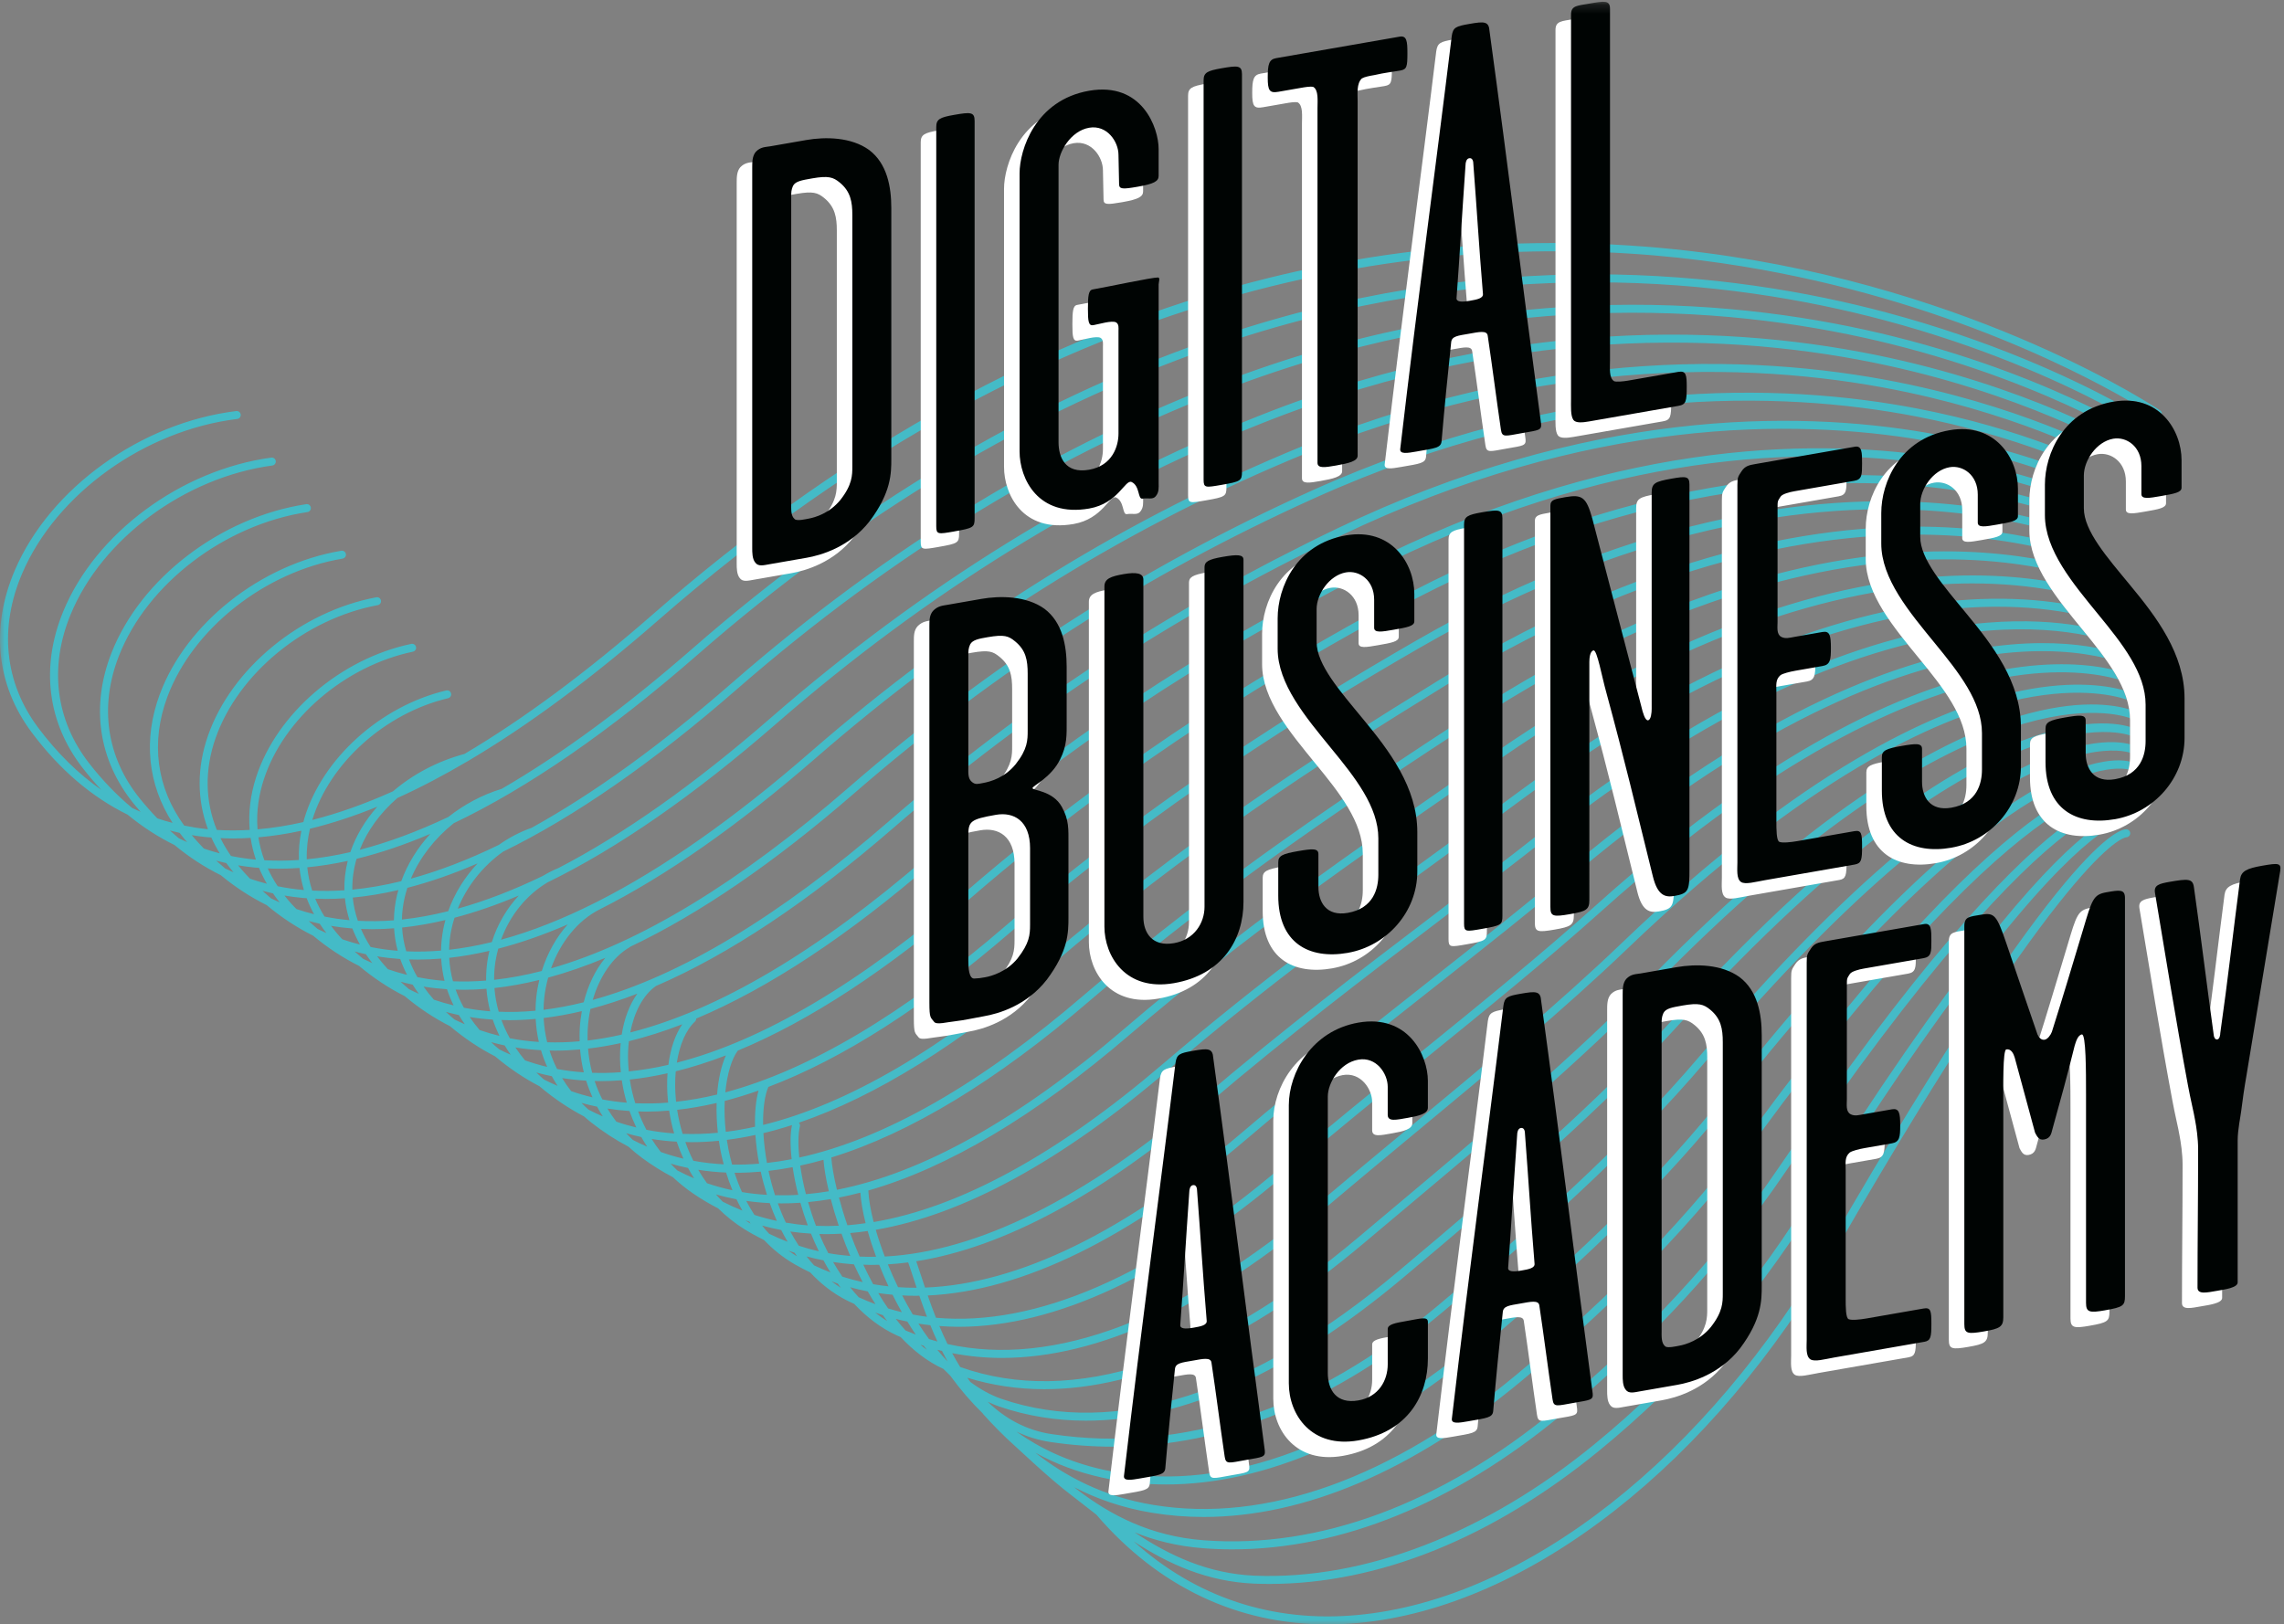 <svg width="246" height="175" xmlns="http://www.w3.org/2000/svg" xmlns:xlink="http://www.w3.org/1999/xlink"><rect width="100%" height="100%" fill="#808080" stroke="none"/><title>DBA_logo_CMYK_AW</title><defs><path id="a" d="M.033.19H245.62V175H.033"/><path id="c" d="M.033.19H245.62V175H.033V.19z"/></defs><g fill="none" fill-rule="evenodd"><mask id="b" fill="#fff"><use xlink:href="#a"/></mask><path d="M224.64 78.03v.95c2.678-.32 4.24.07 4.78.25v-.914c-.79-.24-2.36-.544-4.78-.287" fill="#44BBC7" mask="url(#b)"/><path d="M100.954 145.412c.167.044.334.082.502.122.195.386.4.772.613 1.153-.384-.406-.755-.834-1.116-1.275zm-2.04-2.82c.427.066.855.13 1.288.176.237.58.492 1.168.766 1.757-.304-.082-.607-.17-.907-.263-.397-.54-.78-1.1-1.146-1.67zm.215 2.275c.12.04.243.082.365.12.11.147.223.29.335.433-.238-.176-.472-.36-.7-.553zm-1.597-1.536c-.364-.397-.714-.813-1.052-1.247.413.107.828.202 1.246.288.29.477.594.944.907 1.404-.37-.14-.736-.286-1.1-.443zm-2.942-4.028c.51.075 1.025.134 1.542.18.315.63.648 1.257 1 1.88-.498-.12-.99-.255-1.48-.404-.37-.536-.724-1.09-1.06-1.656zm-.327 2.103c.274.098.55.19.826.278.152.214.306.43.465.638-.448-.28-.878-.586-1.292-.915zm-1.778-1.653c-.32-.345-.626-.704-.92-1.075.626.17 1.257.325 1.898.447.265.467.54.925.83 1.376-.61-.226-1.214-.474-1.808-.748zm-1.763-2.22c-.35-.51-.68-1.037-.99-1.575.74.112 1.486.203 2.245.253.292.64.605 1.28.937 1.912-.74-.165-1.473-.36-2.192-.59zm-1.164.5c.225.084.447.175.674.25.11.154.22.304.332.454-.348-.22-.683-.455-1.006-.703zm-1.875-1.713c-.284-.31-.555-.633-.814-.964.6.164 1.21.304 1.824.423.237.44.488.874.75 1.3-.594-.23-1.18-.484-1.76-.76zm-2.56-3.646c.73.107 1.473.18 2.224.225.258.637.54 1.272.847 1.9-.73-.162-1.45-.365-2.158-.594-.328-.497-.633-1.008-.914-1.532zm-.198 2.068c.213.077.43.14.647.212.09.134.187.263.28.394-.322-.192-.63-.395-.927-.606zm-2.082-1.825c-.268-.288-.522-.583-.76-.884.676.187 1.36.348 2.055.477.218.432.453.854.697 1.27-.673-.257-1.34-.542-1.992-.863zm-2.47-3.546c.832.12 1.677.2 2.534.24.23.645.484 1.287.767 1.92-.818-.176-1.624-.388-2.415-.646-.33-.5-.624-1.006-.887-1.513zm.24 2.31c-.11-.068-.216-.145-.324-.217l.418.15c.046.067.087.135.135.203-.076-.047-.154-.088-.23-.135zm-.7-3.26c-.32-.716-.585-1.417-.8-2.083.08 0 .157.004.236.004.85 0 1.712-.042 2.586-.118.182.826.407 1.663.672 2.5-.913-.054-1.812-.153-2.694-.302zm-2.066 1.043c-.253-.254-.5-.515-.737-.786.726.207 1.463.38 2.21.52.195.406.41.815.643 1.222-.718-.283-1.423-.603-2.116-.957zm-2.645-3.442c.982.156 1.982.255 3 .297.19.61.416 1.25.69 1.91-.934-.2-1.85-.453-2.745-.76-.337-.465-.653-.946-.945-1.446zm-2.25.07c-.25-.237-.49-.48-.722-.73.618.18 1.244.334 1.878.464.203.382.42.753.65 1.117-.613-.254-1.213-.542-1.806-.85zm-2.764-3.39c.884.143 1.785.24 2.7.293.21.625.45 1.236.723 1.83-.83-.196-1.644-.437-2.443-.72-.35-.454-.68-.92-.98-1.404zm-2.02.108c-.253-.236-.496-.48-.73-.728.537.154 1.08.293 1.632.41.2.354.413.702.637 1.044-.52-.224-1.033-.463-1.538-.726zm-2.747-3.385c.78.124 1.573.213 2.378.265.215.606.46 1.2.737 1.78-.73-.18-1.448-.386-2.153-.632-.35-.455-.668-.927-.96-1.413zm-2.05.108c-.258-.23-.505-.47-.743-.716.553.157 1.116.29 1.683.407.192.356.395.707.615 1.05-.527-.226-1.044-.474-1.556-.74zm-2.828-3.39c.85.134 1.712.228 2.59.277.19.614.42 1.215.683 1.8-.78-.184-1.548-.408-2.3-.67-.355-.455-.68-.924-.973-1.406zm-1.953.157c-.288-.246-.562-.5-.827-.758.55.153 1.11.286 1.674.4.193.356.4.703.623 1.044-.497-.21-.988-.44-1.47-.687zm-3.083-3.458c.903.145 1.824.247 2.762.298.18.613.405 1.214.668 1.8-.812-.19-1.605-.43-2.387-.704-.377-.453-.728-.918-1.043-1.395zm-1.73.21c-.155-.133-.314-.256-.468-.394-.143-.127-.276-.258-.413-.388.482.134.97.253 1.462.358.2.34.42.673.65 1.002-.416-.18-.827-.372-1.233-.58zm-3.19-3.486c.813.13 1.642.222 2.484.276.203.595.445 1.182.728 1.757-.726-.178-1.44-.386-2.14-.63-.392-.458-.75-.925-1.072-1.403zm-1.65.257c-.31-.26-.612-.532-.913-.81.462.126.928.24 1.4.34.2.334.41.665.64.99-.378-.166-.757-.333-1.128-.52zm-3.318-3.534c.826.133 1.668.225 2.524.28.195.59.434 1.174.716 1.747-.722-.176-1.434-.38-2.13-.62-.406-.46-.776-.93-1.11-1.407zm-1.582.267c-.302-.256-.6-.52-.896-.795.43.115.864.22 1.302.313.21.336.432.668.672.995-.364-.158-.72-.335-1.078-.512zm-3.42-3.53c.81.135 1.63.23 2.467.288l.026.003c.202.578.448 1.148.735 1.708-.7-.17-1.39-.377-2.067-.612-.428-.465-.814-.926-1.16-1.384zm-1.513.265c-.303-.257-.607-.513-.904-.787.4.11.804.207 1.21.294.216.323.446.643.69.96-.335-.148-.666-.303-.995-.466zm-3.453-3.546c.733.12 1.474.217 2.23.275l.07.004c.23.586.5 1.165.818 1.736-.643-.164-1.276-.35-1.9-.567-.456-.482-.856-.965-1.218-1.448zm-1.443.334c-.326-.272-.644-.56-.96-.852.392.105.788.2 1.187.287.225.344.472.68.73 1.013-.323-.14-.642-.29-.958-.447zm-2.76-2.642c-.29-.32-.56-.638-.81-.958.656.108 1.32.2 1.995.26.132.01.267.016.4.025.22.587.485 1.162.793 1.726-.642-.162-1.276-.344-1.898-.558-.16-.166-.322-.322-.48-.494zm-2.25-.65c-.314-.263-.624-.536-.93-.817.375.1.753.19 1.135.274.228.33.467.658.726.978-.312-.137-.622-.28-.93-.433zm-3.215-3.156c-.117-.135-.224-.272-.336-.41.575.096 1.156.18 1.746.236.166.015.335.023.502.035.243.583.526 1.156.852 1.717-.616-.157-1.22-.34-1.82-.547-.32-.334-.635-.677-.945-1.032zm-1.733-.07c-.324-.27-.644-.55-.96-.838.357.094.718.178 1.082.257.244.336.503.668.778.994-.302-.132-.602-.267-.9-.412zm-3.604-3.59c.5.082 1 .153 1.51.206.2.02.404.03.605.047.263.583.565 1.153.91 1.712-.58-.15-1.15-.326-1.712-.52-.445-.46-.884-.94-1.312-1.444zm-1.396.33c-.322-.268-.64-.545-.954-.83.347.09.695.176 1.048.253.166.22.332.437.51.65.102.122.207.234.31.352-.31-.133-.612-.278-.914-.425zm5.86.028c.62 0 1.248-.025 1.882-.064.117.795.312 1.576.57 2.344l-.085-.007c-.882-.086-1.748-.215-2.597-.387-.433-.624-.812-1.265-1.135-1.922.45.022.905.036 1.364.036zm7.348-.833c-.212 1.06-.303 2.114-.265 3.152-1.27.088-2.51.097-3.72.027-.31-.84-.52-1.667-.64-2.47 1.504-.132 3.045-.365 4.625-.71zm.276 6.388h-.026c-.95-.083-1.882-.223-2.797-.408-.428-.643-.78-1.284-1.072-1.92.418.018.837.03 1.26.03.71 0 1.43-.03 2.157-.08.083.806.246 1.6.48 2.38zm.892.06c-.28-.86-.45-1.7-.53-2.51 1.418-.137 2.87-.364 4.358-.69-.266 1.05-.386 2.11-.36 3.167-1.18.08-2.337.09-3.468.032zm1.45.9c.683 0 1.375-.028 2.074-.075.08.793.247 1.583.49 2.364-.913-.082-1.806-.213-2.684-.39-.405-.645-.74-1.288-1.005-1.924.373.015.748.024 1.126.024zm-1.694-7.563c2.34-.564 4.76-1.356 7.258-2.378-1.31 1.476-2.307 3.134-2.905 4.897-1.605.37-3.17.627-4.693.774-.034-1.188.11-2.298.34-3.293zm9.455 13.15c-.994-.08-1.967-.218-2.92-.41-.42-.66-.764-1.308-1.036-1.942.386.016.775.025 1.168.025.787 0 1.587-.034 2.397-.098.048.817.176 1.627.39 2.424zm-.078-5.993c-.213.906-.32 1.81-.332 2.71-1.327.104-2.622.12-3.886.05-.294-.868-.47-1.706-.546-2.5 1.597-.15 3.236-.422 4.918-.814-.053.184-.11.368-.154.554zm3.592-6.607c-1.382 1.507-2.457 3.24-3.132 5.1-1.806.444-3.564.748-5.27.91-.02-1.133.14-2.163.377-3.05.024-.09.057-.18.084-.27 2.552-.624 5.2-1.52 7.94-2.69zm1.53 15.838c-.996-.075-1.968-.212-2.922-.4-.362-.622-.66-1.26-.906-1.906.312.01.625.015.94.015.83 0 1.674-.04 2.527-.11.043.81.163 1.612.36 2.4zm-.13-5.618c-.157.79-.234 1.577-.246 2.357-1.278.11-2.527.134-3.748.08-.248-.843-.4-1.698-.45-2.562 1.517-.16 3.074-.43 4.666-.808-.085.308-.16.62-.222.933zm3.69-7.037c-1.396 1.485-2.49 3.242-3.167 5.15-1.705.427-3.368.728-4.985.9.016-.806.118-1.618.31-2.43.078-.332.174-.66.28-.988 2.437-.63 4.957-1.505 7.56-2.632zm-2.653 12.703c-.226-.83-.362-1.673-.405-2.527 1.41-.156 2.856-.41 4.33-.754-.077.33-.147.66-.2.997-.117.736-.163 1.472-.157 2.205-1.216.1-2.405.126-3.567.078zm1.11.913c.82 0 1.652-.038 2.495-.108.063.818.195 1.63.406 2.428-.964-.074-1.91-.207-2.836-.387-.356-.638-.654-1.29-.892-1.954.275.008.55.02.828.02zm5.98-10.152c-1.305 1.402-2.307 3.116-2.904 5.015-1.572.385-3.106.66-4.603.828.016-.697.087-1.4.227-2.104.09-.456.215-.903.354-1.346 2.238-.588 4.547-1.384 6.926-2.394zm2.156 15.774c-1.064-.07-2.107-.2-3.125-.4-.355-.64-.656-1.296-.902-1.965.278.01.554.02.834.02.936 0 1.89-.05 2.856-.14.042.84.153 1.672.338 2.485zm-.273-4.842c-.055.495-.077.986-.082 1.475-1.354.13-2.675.164-3.965.11-.242-.838-.395-1.69-.46-2.55 1.57-.173 3.18-.465 4.83-.872-.142.6-.254 1.213-.322 1.838zm3.388-7.823c-1.23 1.38-2.198 3.105-2.796 5.02-1.76.454-3.47.77-5.134.953-.003-.663.042-1.328.146-1.993.074-.465.177-.92.3-1.365 2.41-.624 4.908-1.495 7.485-2.615zm-1.375 13.6c.886 0 1.79-.047 2.703-.13.07.84.206 1.663.404 2.47-.98-.07-1.94-.186-2.88-.362-.326-.644-.596-1.31-.814-1.992.196.005.39.014.587.014zm2.657-1.008c-1.19.108-2.356.143-3.496.108-.21-.853-.337-1.726-.38-2.614 1.343-.163 2.713-.41 4.113-.743-.112.62-.192 1.256-.227 1.91-.024.45-.023.894-.01 1.338zm2.77-8.99c-1.064 1.28-1.867 2.927-2.33 4.788-1.476.368-2.92.64-4.327.813.007-.427.028-.855.075-1.287.082-.746.226-1.473.42-2.18 1.996-.54 4.052-1.254 6.162-2.134zm-.51 13.28c.75 0 1.51-.03 2.28-.09.12.82.303 1.627.536 2.416-.894-.07-1.77-.19-2.633-.352-.324-.643-.604-1.305-.83-1.986.215.005.43.014.646.014zm2.177-.957c-1.05.08-2.08.096-3.09.062-.224-.847-.37-1.717-.444-2.604 1.15-.135 2.32-.334 3.513-.595-.05.54-.077 1.096-.07 1.668.006.493.042.983.09 1.47zm1.775-8.463c-.832 1.164-1.41 2.68-1.683 4.412-1.248.284-2.472.5-3.67.64-.01-.403-.01-.808.013-1.215.04-.75.14-1.484.29-2.19 1.645-.434 3.328-.98 5.05-1.647zm.95 12.708c.813 0 1.64-.04 2.477-.11.126.84.31 1.66.54 2.46-1.016-.07-2.012-.2-2.988-.39-.34-.64-.637-1.3-.892-1.98.286.01.573.02.863.02zm2.345-1.18c.007.07.02.14.026.21-1.207.1-2.386.118-3.542.067-.262-.83-.46-1.684-.59-2.552 1.324-.14 2.68-.366 4.063-.677-.066.94-.054 1.93.043 2.952zm1.547-8.23c-.76 1.11-1.272 2.623-1.498 4.37-1.455.338-2.874.57-4.263.71-.045-.462-.078-.927-.084-1.396-.008-.64.024-1.26.095-1.86 1.866-.456 3.783-1.063 5.75-1.824zm.037 11.806c-.254-.84-.456-1.704-.59-2.588 1.386-.154 2.804-.4 4.253-.74-.032 1.03.01 2.114.13 3.21-1.292.125-2.556.16-3.793.117zm.96.894c.964 0 1.948-.052 2.945-.15.054.37.114.74.187 1.11.085.43.195.914.332 1.428-1.115-.06-2.206-.184-3.272-.383-.326-.65-.614-1.326-.862-2.02.222.006.443.014.667.014zm3.703-9.348c-.502 1.11-.825 2.574-.95 4.218-1.506.365-2.976.62-4.414.778-.007-.068-.018-.134-.024-.2-.103-1.07-.103-2.108-.016-3.08 1.757-.437 3.558-1.007 5.403-1.716zm3.574 11.667c-.985.082-1.956.116-2.91.098-.162-.587-.29-1.138-.387-1.623-.07-.35-.127-.697-.18-1.04 1.013-.128 2.04-.305 3.082-.53.065.98.194 2.022.396 3.096zm-.058-7.88c-.287 1.014-.42 2.36-.38 3.9-1.067.236-2.117.42-3.15.55-.13-1.178-.163-2.3-.115-3.33 1.195-.312 2.41-.684 3.645-1.12zm3.604 3.72c-.192.85-.21 2.135-.04 3.675-.9.174-1.786.31-2.66.406-.203-1.125-.328-2.21-.382-3.213 1.013-.244 2.04-.532 3.082-.868zm.67 7.517c-.845.053-1.678.06-2.5.038-.283-.877-.515-1.756-.7-2.62.855-.098 1.72-.23 2.598-.4.136.932.338 1.938.603 2.982zm.23.852c.227.8.492 1.617.796 2.437-.8-.06-1.586-.164-2.363-.297-.324-.68-.61-1.377-.865-2.078.14.002.278.008.418.008.664 0 1.335-.024 2.014-.07zm2.486-4.63c.066.867.258 2.034.578 3.392-.833.14-1.654.242-2.467.314-.277-1.084-.48-2.122-.614-3.077.824-.178 1.658-.387 2.502-.627zm1.646 7.106c-.828.04-1.644.043-2.45.01-.33-.86-.612-1.717-.853-2.556.805-.078 1.62-.185 2.443-.326.235.902.522 1.868.86 2.872zm2.33-3.565c.06.92.25 2.043.563 3.292-.66.093-1.314.173-1.96.223-.36-1.047-.664-2.054-.912-2.983.762-.15 1.532-.328 2.31-.532zm-1.09 6.823c-.8-.066-1.59-.165-2.368-.305-.352-.678-.676-1.367-.967-2.06.255.006.51.012.768.012.537 0 1.08-.02 1.625-.05.283.79.596 1.595.942 2.404zm2.783.086c-.596.012-1.188.006-1.774-.02-.374-.853-.715-1.703-1.02-2.536.624-.054 1.253-.126 1.888-.22.247.883.552 1.816.907 2.776zm1.336 3.185c-.556-.06-1.108-.136-1.653-.23-.38-.693-.732-1.398-1.062-2.104.272.007.54.026.816.026.297 0 .595-.007.895-.016.304.765.64 1.543 1.006 2.323zm2.117-2.58c.174.486.363 1.06.576 1.71.107.326.22.67.338 1.024-.676.005-1.343-.02-2.004-.064-.4-.824-.765-1.647-1.095-2.457.72-.046 1.447-.114 2.183-.212zm2.026 5.858c-.515-.065-1.024-.147-1.53-.242-.403-.677-.784-1.365-1.14-2.058.457.022.914.042 1.378.042.156 0 .313-.005.47-.008.247.72.52 1.48.82 2.265zM224.477 90.07c-4.852 3.973-14.014 14.112-30.163 39.862-6.13 9.78-13.735 18.418-22.6 25.67-11.71 9.59-24.7 14.62-36.586 14.148-5.037-.217-9.167-2.165-12.934-4.67 2.184.882 4.623 1.502 7.408 1.713 1.04.08 2.084.12 3.132.12 11.71 0 23.85-4.93 35.305-14.373 9.647-7.942 17.786-16.753 24.194-26.186 15.23-22.425 24.77-32.232 30.33-36.51-.338-.09-.655-.214-.958-.36-5.788 4.58-15.287 14.6-30.087 36.39-6.362 9.364-14.446 18.114-24.03 26.004-12.305 10.144-25.38 15-37.82 14.06-5.788-.44-10.062-2.725-13.65-5.462l-.332-.262c2.408 1.242 5.178 2.233 8.408 2.762 1.82.3 3.67.447 5.547.447 10.863 0 22.563-4.98 34.175-14.61 10.574-8.756 18.948-17.42 25.6-26.49 14.676-20.01 24.558-29.42 30.813-33.82-.202-.21-.385-.446-.553-.7-6.405 4.528-16.332 14.077-30.954 34.013-6.612 9.01-14.938 17.626-25.457 26.335-13.42 11.132-26.917 15.964-39.03 13.978-5.406-.885-9.51-3.1-12.727-5.63 2.18 1.204 4.536 2.088 7.088 2.66 2.278.51 4.613.765 7 .764 10.634 0 22.247-5.043 34-14.84 11.627-9.676 20.208-18.19 27.005-26.795 15.065-19.066 25.54-27.97 32.352-32.075-.084-.294-.148-.612-.198-.942-6.947 4.13-17.552 13.148-32.832 32.486-6.758 8.556-15.3 17.03-26.88 26.667-14.175 11.818-28.096 16.62-40.258 13.898-3.837-.86-6.878-2.358-9.316-4.095 1.118.533 2.34.925 3.687 1.125 2.245.333 4.485.5 6.72.5 12.078 0 23.99-4.86 35.498-14.497 9.676-8.09 19.815-16.974 28.413-27.1 16.164-19.034 27.506-27.35 34.852-30.89v-1.037c-7.475 3.515-18.997 11.926-35.51 31.373-8.556 10.076-18.663 18.93-28.31 26.996-13.44 11.256-27.413 15.902-41.536 13.805-2.81-.417-5.067-1.723-6.9-3.488.402.19.808.365 1.223.507 2.99 1.02 6.117 1.53 9.366 1.53 10.41 0 22.045-5.22 34.18-15.424 11.698-9.823 21.322-18.077 29.82-27.408 17.47-19.18 29.792-26.827 37.667-29.722v-.333c0-.636.375-.868 1.674-1.12v-.112c-7.89 2.355-20.87 9.732-39.98 30.71-8.46 9.292-18.064 17.528-29.737 27.33-15.677 13.184-30.446 17.934-42.71 13.736-1.18-.405-2.307-1.037-3.373-1.827-.112-.15-.22-.303-.33-.457 2.654.82 5.423 1.235 8.295 1.235 10.377 0 22.088-5.324 34.45-15.76 1.42-1.198 2.837-2.386 4.243-3.567 9.738-8.173 18.936-15.894 26.983-24.145 32.542-33.36 48.724-29.7 51.255-28.826-.01-.317-.037-.632-.088-.943-1.6-.49-5.51-1.17-11.988.78-7.815 2.35-21.063 9.185-39.796 28.39-8.018 8.22-17.2 15.927-26.92 24.086-1.408 1.182-2.823 2.37-4.245 3.568-15.992 13.503-30.814 18.332-42.954 14.028-.305-.49-.593-.99-.862-1.494 1.734.338 3.514.515 5.34.515 10.38-.002 22.202-5.44 34.81-16.12 3.25-2.75 6.503-5.447 9.648-8.056 8.23-6.827 16.006-13.277 22.984-19.967 19.238-18.44 33.064-24.65 41.275-26.612 6.69-1.597 10.82-.71 12.463-.168-.102-.34-.22-.678-.36-1.014-2.037-.56-6.048-1.127-12.18.317-8.332 1.963-22.348 8.216-41.797 26.86-6.953 6.667-14.717 13.107-22.936 19.924-3.146 2.61-6.4 5.31-9.653 8.06-14.906 12.627-28.637 17.827-40.096 15.28-.318-.65-.612-1.3-.883-1.943.69.05 1.38.086 2.082.086 10.412 0 22.367-5.56 35.234-16.495 5.025-4.262 10.005-8.305 14.82-12.216 6.833-5.546 13.285-10.785 19.22-16.11 19.94-17.9 34.53-23.535 43.254-25.108 6.058-1.092 10.187-.43 12.383.188-.19-.355-.402-.71-.625-1.062-2.412-.556-6.33-.962-11.802.01-8.852 1.572-23.635 7.243-43.79 25.333-5.917 5.31-12.36 10.544-19.184 16.083-4.82 3.914-9.803 7.96-14.835 12.23-13.735 11.673-26.368 17.134-37.12 16.17-.33-.828-.622-1.634-.887-2.397 10.15-.47 21.774-6.133 34.345-16.848 6.805-5.79 13.48-11.056 19.936-16.15 5.472-4.315 10.64-8.392 15.507-12.486 20.64-17.362 35.99-22.418 45.233-23.603 5.278-.675 9.202-.197 11.75.405-.26-.357-.528-.714-.804-1.07-2.585-.5-6.234-.793-10.96-.2-9.373 1.18-24.923 6.27-45.776 23.81-4.856 4.087-10.02 8.16-15.484 12.47-6.462 5.1-13.144 10.37-19.962 16.17-12.527 10.68-24.063 16.273-34.075 16.648-.15-.442-.29-.867-.42-1.265-.193-.586-.366-1.11-.527-1.57 9.386-1.486 19.96-7.146 31.36-16.887 8.624-7.357 16.995-13.73 25.09-19.89 4.12-3.135 8.008-6.095 11.757-9.054 21.327-16.832 37.44-21.31 47.2-22.104 4.495-.366 8.082-.004 10.732.533-.167-.205-.333-.41-.5-.613-.12-.144-.238-.29-.357-.436-2.565-.428-5.85-.666-9.857-.348-9.895.787-26.21 5.294-47.754 22.294-3.743 2.954-7.63 5.912-11.744 9.044-8.105 6.168-16.486 12.547-25.13 19.92-12.626 10.79-24.188 16.51-34.185 17.032-.382-1-.71-1.97-.972-2.88 9.394-1.614 20.006-7.383 31.497-17.225 10.54-9.015 21.108-16.722 30.432-23.522 2.677-1.952 5.29-3.857 7.822-5.734 22.01-16.303 38.885-20.205 49.167-20.607 3.814-.148 7.02.16 9.596.632-.27-.337-.533-.678-.793-1.02-2.43-.38-5.35-.602-8.757-.473-10.417.39-27.5 4.314-49.727 20.78-2.532 1.876-5.143 3.78-7.817 5.73-9.338 6.81-19.92 14.527-30.485 23.563-11.41 9.77-21.908 15.48-31.163 17.04-.34-1.32-.532-2.48-.572-3.397 8.506-2.426 17.935-8.016 28.074-16.72 12.556-10.764 24.996-19.39 35.97-27.003 1.247-.864 2.477-1.717 3.69-2.562 22.686-15.785 40.326-19.11 51.13-19.117h.044c3.294 0 6.155.302 8.585.732-.223-.327-.437-.657-.64-.99-2.285-.36-4.92-.6-7.917-.602h-.026c-10.942 0-28.78 3.347-51.667 19.273l-3.69 2.56c-10.992 7.623-23.45 16.264-36.04 27.057-11.325 9.72-21.722 15.506-30.893 17.294-.354-1.462-.553-2.675-.603-3.48 8.43-2.59 17.773-8.234 27.835-16.89C132.09 95.155 146.7 85.6 158.442 77.924c23.36-15.274 41.77-18.018 53.09-17.633 3.027.104 5.72.43 8.065.865-.15-.315-.287-.633-.41-.953-2.226-.382-4.742-.67-7.56-.768-11.472-.41-30.08 2.352-53.658 17.77-11.763 7.692-26.4 17.262-41.16 29.943-11.275 9.7-21.607 15.57-30.725 17.556-.14-1.412-.114-2.588.07-3.364.036-.146-.014-.287-.11-.39 8.233-2.81 17.323-8.446 27.108-16.88 14.56-12.535 29.018-21.916 42.474-30.187 24.026-14.768 43.198-16.933 55.045-16.152 3.02.2 5.718.6 8.098 1.088-.067-.304-.123-.61-.154-.918-2.313-.456-4.918-.828-7.826-1.022-11.99-.805-31.367 1.37-55.617 16.274-13.485 8.29-27.978 17.693-42.585 30.268-11.153 9.614-21.368 15.555-30.397 17.77-.024-1.79.187-3.244.568-4.096 7.98-3.022 16.748-8.615 26.172-16.754 16.01-13.806 31.86-23.55 43.88-30.497 24.694-14.27 44.625-15.857 57.004-14.676 3.278.312 6.2.833 8.762 1.438v-.88c-2.538-.592-5.413-1.1-8.624-1.41-12.51-1.202-32.656.384-57.575 14.784-12.053 6.965-27.948 16.737-44.01 30.59-11.103 9.587-21.257 15.596-30.244 17.992.195-2.037.704-3.64 1.342-4.497 7.726-3.2 16.177-8.73 25.242-16.57 17.34-14.985 34.15-24.762 45.287-30.812 25.362-13.778 46.06-14.786 58.96-13.205 3.62.443 6.83 1.112 9.622 1.856v-.58c0-.1.008-.203.01-.304-2.764-.73-5.926-1.38-9.473-1.818-13.038-1.607-33.945-.605-59.532 13.297-11.17 6.07-28.035 15.878-45.438 30.917-11.523 9.966-22.014 16.15-31.246 18.517.302-1.934.98-3.526 1.953-4.427.09-.086.134-.203.133-.32 7.796-3.283 16.332-8.905 25.502-16.85 13.98-12.1 28.816-21.99 46.693-31.122 26.026-13.293 47.49-13.72 60.917-11.738 4.017.593 7.57 1.43 10.616 2.335.047-.278.108-.56.18-.84-3.055-.905-6.61-1.743-10.62-2.338-13.558-2.01-35.232-1.593-61.486 11.817-17.94 9.166-32.832 19.092-46.864 31.24-11.856 10.27-22.612 16.61-32.036 18.988.423-2.21 1.384-4.014 2.726-4.978.007-.005.01-.012.016-.018 7.832-3.374 16.41-9.07 25.636-17.073 14.514-12.584 30.247-22.867 48.1-31.436 26.692-12.814 48.924-12.66 62.874-10.276 4.602.788 8.625 1.862 12.004 2.978.102-.265.22-.528.35-.79-3.422-1.134-7.5-2.227-12.162-3.026-14.083-2.416-36.52-2.583-63.44 10.34-17.923 8.603-33.72 18.927-48.292 31.56-11.78 10.22-22.47 16.637-31.855 19.215.74-2.537 2.16-4.627 3.978-5.68.023-.014.038-.034.057-.05C75.308 98.47 83.39 92.946 92.04 85.43c15.186-13.188 31.38-23.573 49.508-31.75 27.357-12.34 50.355-11.606 64.83-8.816 5.375 1.036 10 2.423 13.766 3.802.163-.246.336-.49.526-.722-3.84-1.418-8.573-2.85-14.085-3.915-14.606-2.82-37.808-3.573-65.393 8.87-18.205 8.212-34.47 18.64-49.72 31.884-11.888 10.33-22.663 16.848-32.12 19.54 1.013-2.845 2.9-5.182 5.24-6.355 7.17-3.62 14.928-9.048 23.226-16.267 15.834-13.77 32.488-24.256 50.916-32.062 28.025-11.872 51.788-10.556 66.786-7.36 6.373 1.357 11.737 3.157 15.92 4.85.22-.208.456-.403.706-.59l.03-.04c-4.274-1.753-9.82-3.64-16.434-5.052-15.13-3.23-39.094-4.566-67.346 7.402-18.512 7.842-35.242 18.377-51.145 32.206-8.19 7.127-15.837 12.488-22.895 16.072-.007.003-.015.003-.022.006-.057.027-.11.06-.167.088-3.55 1.79-6.954 3.132-10.2 4.015.944-2.61 2.718-4.807 5-6.173 7.562-3.687 15.788-9.39 24.63-17.09 16.23-14.13 33.834-25.024 52.322-32.376 28.693-11.41 53.223-9.51 68.747-5.91 7.48 1.737 13.63 4.02 18.18 6.03.217-.22.444-.435.69-.635-4.62-2.062-10.935-4.43-18.636-6.22-15.654-3.64-40.383-5.562-69.303 5.938-18.577 7.388-36.265 18.332-52.57 32.528-8.198 7.14-15.85 12.548-22.915 16.206-.005.002-.01 0-.017.003-.562.23-1.1.507-1.617.82-3.183 1.544-6.24 2.72-9.174 3.534.992-2.444 2.71-4.596 4.88-6.14 7.717-3.765 16.13-9.605 25.188-17.504 16.83-14.67 34.906-25.67 53.73-32.69 29.365-10.952 54.66-8.47 70.71-4.46 8.75 2.186 15.775 5.05 20.613 7.367.296-.182.61-.347.944-.497-4.892-2.383-12.168-5.407-21.312-7.694-16.175-4.047-41.668-6.555-71.257 4.48C113.88 47.808 95.71 58.86 78.805 73.6c-7.666 6.685-14.855 11.878-21.536 15.576-1.27.447-2.462 1.078-3.552 1.85-3.287 1.598-6.442 2.808-9.462 3.633.954-2.268 2.57-4.34 4.61-5.97 8.02-3.827 16.8-9.89 26.286-18.17 17.41-15.2 35.963-26.304 55.14-33.007 30.035-10.497 56.094-7.432 72.668-3.014 10.47 2.79 18.568 6.455 23.532 9.045.357-.107.726-.2 1.12-.27.058-.01.112-.01.17-.02-4.9-2.624-13.397-6.596-24.564-9.577-16.698-4.457-42.955-7.55-73.213 3.025-19.28 6.74-37.927 17.9-55.42 33.17-7.288 6.36-14.144 11.397-20.547 15.11-2.12.65-4.07 1.7-5.745 3.03-3.318 1.57-6.5 2.753-9.544 3.538.814-2.078 2.22-3.99 4.056-5.582 2.465-1.115 5.005-2.45 7.615-3.99.01-.01.025-.014.036-.022 6.4-3.783 13.23-8.836 20.474-15.166 43.804-38.28 85.305-42.188 112.406-38.725 22.83 2.917 39.554 11.403 45.965 15.102 1.468.076 2.645.63 3.543 1.445.015-.15-.044-.303-.178-.394-.193-.132-19.606-13.212-49.18-17-17.366-2.224-34.794-.86-51.797 4.056-21.243 6.14-41.877 17.873-61.326 34.87-7.205 6.295-13.99 11.324-20.334 15.078-2.935.79-5.574 2.206-7.697 4.025-3.015 1.356-5.913 2.385-8.694 3.087C35.5 82.204 41.5 76.818 48.262 75.22c.23-.053.375-.285.32-.516-.055-.23-.286-.374-.52-.32-7.077 1.672-13.36 7.34-15.28 13.785-.04.132-.07.263-.104.394-1.693.386-3.338.644-4.94.782-.16-2.013.183-3.856.674-5.366 2.132-6.573 8.737-12.236 16.062-13.772.233-.05.382-.276.333-.51-.05-.23-.278-.38-.51-.33-7.613 1.596-14.483 7.496-16.707 14.348-.623 1.92-.85 3.835-.697 5.693-1.206.07-2.386.073-3.54 0-1.257-3.088-1.326-6.47-.142-9.867 2.435-6.977 9.62-12.878 17.477-14.35.233-.042.388-.267.344-.5-.043-.234-.27-.388-.503-.343-8.144 1.524-15.6 7.657-18.13 14.912-1.207 3.46-1.184 6.903 0 10.07l-.15-.012c-.818-.086-1.62-.215-2.41-.377-2.984-4.09-3.633-8.973-1.813-13.865C20.767 67.71 28.53 61.584 36.9 60.18c.236-.04.394-.26.355-.494-.04-.234-.26-.39-.497-.353-8.662 1.452-16.7 7.804-19.543 15.447-1.808 4.86-1.31 9.713 1.374 13.872-.554-.144-1.102-.305-1.64-.488-.652-.674-1.285-1.39-1.9-2.15-3.582-4.456-4.375-9.916-2.232-15.375 3.05-7.772 11.398-14.134 20.298-15.474.236-.035.397-.255.362-.49-.035-.234-.252-.394-.49-.36-9.192 1.384-17.816 7.967-20.974 16.01-2.26 5.757-1.42 11.52 2.364 16.226.253.312.51.612.768.91-.308-.134-.615-.274-.918-.42-1.65-1.37-3.202-2.98-4.645-4.835-3.607-4.653-4.308-10.34-1.973-16.01 3.362-8.17 12.295-14.77 21.722-16.046.236-.03.4-.248.37-.482-.033-.236-.252-.402-.487-.368-9.717 1.317-18.93 8.13-22.403 16.57-2.457 5.968-1.715 11.956 2.09 16.862.648.836 1.32 1.62 2.01 2.36-2.475-1.726-4.747-3.956-6.797-6.693-3.632-4.85-4.24-10.764-1.713-16.652C6.08 53.182 15.597 46.35 25.55 45.136c.236-.03.404-.243.375-.48-.03-.234-.242-.403-.48-.373C15.2 45.533 5.4 52.576 1.608 61.41-1.045 67.59-.4 73.807 3.423 78.913c2.994 3.998 6.45 6.95 10.327 8.854 1.59 1.31 3.27 2.396 5.038 3.265 1.575 1.3 3.238 2.388 4.99 3.253 1.56 1.29 3.213 2.363 4.947 3.226 1.576 1.317 3.243 2.414 4.998 3.29 1.564 1.306 3.217 2.39 4.95 3.257 1.56 1.304 3.2 2.394 4.923 3.26 1.54 1.294 3.166 2.368 4.87 3.232 1.54 1.298 3.162 2.385 4.864 3.256 1.516 1.28 3.11 2.352 4.78 3.218.037.03.07.063.107.094 1.488 1.25 3.05 2.3 4.685 3.155.257.23.523.45.797.668 1.277 1.007 2.61 1.867 3.987 2.59.472.432.968.845 1.496 1.233 1.064.78 2.16 1.464 3.29 2.057.682.637 1.41 1.23 2.196 1.765.87.593 1.765 1.123 2.68 1.594.855.84 1.79 1.593 2.805 2.228.703.44 1.424.828 2.152 1.193.93.982 2.03 1.884 3.336 2.63.532.304 1.073.583 1.62.846 1.114 1.197 2.398 2.22 3.87 2.977.286.148.58.28.87.415 1.327 1.416 2.86 2.603 4.62 3.408.125.057.254.106.38.162 1.362 1.455 2.896 2.65 4.606 3.434.24.248.484.488.733.72 1.097 1.504 2.26 2.858 3.498 4.065.015.023.023.05.042.07 1.033 1.146 2.2 2.352 3.526 3.532.003 0 .003.005.006.007l.942.863c1.313 1.207 2.678 2.456 4.15 3.65v.002c.382.297.764.597 1.148.9l.195.15c.74.584 1.485 1.17 2.238 1.746 6.67 7.775 15.22 11.823 24.89 11.822 1.085 0 2.186-.05 3.298-.153 18.407-1.695 38.174-17.186 51.586-40.43 24.733-42.858 30.828-44.176 31.148-44.215.223 0 .41-.17.43-.395.02-.236-.157-.443-.395-.463-.592-.06-6.613.774-31.93 44.646-13.275 23.004-32.786 38.332-50.92 40-9.14.844-17.375-1.897-24.085-7.932 3.764 2.45 7.913 4.332 12.983 4.55.544.02 1.088.033 1.635.033 11.773 0 24.024-4.947 35.534-14.373 8.938-7.313 16.605-16.02 22.785-25.88 17.596-28.057 26.79-37.367 31.006-40.46-.542.092-1.068.138-1.575.142z" fill="#44BBC7" mask="url(#b)"/><path d="M224.857 82.462c.11.302.264.58.47.812 2.265-.648 3.518-.472 3.92-.377.076-.29.124-.577.15-.854-.615-.15-2.07-.316-4.54.42M224.64 80.248V81.2c2.876-.62 4.41-.23 4.78-.11v-.903c-.714-.198-2.268-.443-4.78.06" fill="#44BBC7"/><path d="M90.13 24.825c0-1.415-.195-2.538-1.357-3.493-.71-.584-1.227-.75-2.97-.447-1.162.202-1.808.315-2.066.81-.194.42-.194.74-.194 1.127v32.985c0 .707-.064 1.426.388 1.797.26.213 1.227-.02 1.486-.066.71-.124 2.26-.586 3.42-2.01 1.293-1.64 1.293-2.67 1.293-3.633v-27.07zM92 57.805c-2.194 2.826-5.293 3.688-6.778 3.947-1.485.26-2.518.44-4.003.697-.646.112-1.228.277-1.55-.18-.323-.394-.323-1.102-.323-1.552v-40.96c0-.64 0-1.284.387-1.737.517-.54 1.033-.502 1.55-.59 1.42-.25 2.453-.43 3.873-.677 2.066-.36 4.842-.33 6.78 1.07 1.936 1.463 2.388 3.956 2.388 6.27V51.1c0 1.543 0 3.6-2.324 6.706zM101.104 58.92c-1.743.303-1.937.337-1.937-.563V15.34c0-.834.387-1.03 1.937-1.3 1.743-.304 2.195-.32 2.195.646v42.822c0 .965-.13 1.05-2.196 1.41M122.796 55.14c-.323.377-.84.145-1.42.247-.517.09-.258-1.37-1.162-1.79-.71-.327-1.42 2.304-4.584 2.855-5.487.957-7.49-3.195-7.49-6.153V20.335c0-2.508 1.68-7.88 7.49-8.893 5.68-.99 7.49 3.968 7.49 6.283v2.893c0 .578-.517.86-2.26 1.164-1.614.28-2.002.285-2.002-.294 0-.9-.065-2.24-.065-3.14 0-1.413-1.226-3.258-3.163-2.92-2 .35-3.292 2.63-3.292 3.98v29.9c0 1.608.71 3.413 3.292 2.963 2.518-.44 3.163-2.545 3.163-3.895v-11.06c0-.32.065-.718-.258-.92-.452-.24-1.808.188-2.453.3-.516.09-.58-.413-.58-1.764 0-1.413.064-2.004.516-2.083 1.743-.302 6.327-1.294 7.037-1.29.258.02.064.504.064.76v21.413c0 .45.064.953-.324 1.406M129.898 53.902c-1.743.303-1.936.337-1.936-.563V10.322c0-.836.386-1.03 1.936-1.302 1.743-.302 2.196-.317 2.196.648V52.49c0 .965-.13 1.052-2.196 1.412M149.137 9.27c-.774.134-1.678.227-2.776.483-.515.09-1.03.18-1.354.364-.582.552-.452 1.623-.452 2.46v38.192c0 .577-.97.81-2.324 1.047-1.163.202-2.002.35-2.002-.294V13.33c0-.837.13-1.952-.45-2.3-.324-.073-.84.016-1.358.107l-2.388.416c-.97.17-1.162-.12-1.162-1.534 0-1.416.13-1.952.903-2.087 4.068-.71 9.233-1.61 13.3-2.317.774-.136.84.496.84 1.782 0 1.48-.066 1.747-.776 1.87M157.014 19.342c0-.258-.064-.696-.45-.63-.324.057-.39.52-.39.712-.386 5.468-.645 10.014-.968 14.314-.064.46.518.49 1.42.33.776-.134 1.486-.257 1.42-.76-.45-5.452-.644-8.954-1.032-13.966zm5.294 28.976c-1.87.326-2.194.51-2.324-.366-.516-3.51-.904-6.66-1.42-10.105-.065-.632-.968-.41-2-.23-1.228.214-1.874.262-1.938.916-.388 3.67-.71 6.875-1.033 10.66-.065.72-.646.756-2.71 1.116-.97.168-1.81.314-1.745-.276 2.002-17.066 3.745-29.716 5.552-44.497.13-.923.452-1.044 1.873-1.29 1.614-.283 2.13-.308 2.195.774 2.195 16.08 3.357 25.907 5.552 42.306.064.697-.26.688-2.002.992zM179.094 45.393l-9.62 1.676c-.71.123-1.42.182-1.678-.16-.323-.457-.26-1.432-.26-2.268V3.232c0-.963.648-.948 1.938-1.172 1.68-.293 2.26-.394 2.26.57v37.872c0 .836-.13 1.887.452 2.236.258.084.97.025 1.484-.065 1.1-.19 4.326-.754 5.424-.945.84-.146.904.357.904 1.58 0 1.605-.065 1.94-.904 2.085M109.272 93.05c0-2.958-1.743-3.94-3.68-3.602-2.776.484-2.97.71-2.97 2.254v13.502c0 .708.065 1.918.646 1.88.516-.025.58-.036 1.162-.137.71-.124 2.324-.598 3.486-2.023 1.292-1.64 1.356-2.55 1.356-3.643v-8.23zm-.258-18.794c0-1.48-.194-2.538-1.356-3.493-.71-.584-1.162-.762-2.97-.447-.904.157-1.613.28-1.872.776-.193.42-.193.74-.193 1.126v12.025c0 .707-.065 1.297.387 1.67.388.316.645.207 1.162.117.904-.157 2.388-.61 3.55-2.033 1.292-1.64 1.292-2.604 1.292-3.633v-6.108zm2.066 32.947c-2.195 2.825-5.23 3.676-6.78 3.946-1.16.2-2 .412-3.162.55-.775.07-1.938.402-2.195.06-.388-.51-.517-.36-.517-2.095V69.157c0-.644 0-1.223.387-1.675.517-.54 1.033-.566 1.55-.656l3.68-.642c2-.348 4.842-.33 6.78 1.07 1.935 1.463 2.387 3.955 2.387 6.27v5.787c0 1.545.064 2.626-.71 4.176-.968 1.97-2.97 2.832-2.97 3.09 0 .257 2.195.26 3.164 2.02.774 1.408.71 2.384.71 3.927v7.973c0 1.607 0 3.6-2.324 6.707zM124.767 107.582c-5.23.91-7.49-2.94-7.49-6.09v-36.65c0-.835.712-1.088 2.068-1.324 1.355-.236 2.13-.114 2.13.593v36.33c0 1.736.968 3.238 3.292 2.834 2.196-.383 3.293-2.18 3.293-3.917V62.77c0-.578.387-.838 1.936-1.108 1.615-.28 2.26-.266 2.26.313v36.843c0 4.05-2.26 7.853-7.49 8.764M143.49 104.32c-4.197.73-7.49-1.074-7.49-6.155v-3.6c0-.707.452-.914 2.13-1.207 1.55-.27 2.197-.32 2.197.324v3.537c0 1.607.84 3.196 3.162 2.79 2.776-.483 3.292-2.63 3.292-4.11v-3.92c0-3.41-2.518-6.57-5.1-9.72-2.71-3.323-5.746-6.91-5.746-10.703v-3.28c0-3.342 2.002-8 7.36-8.933 4.906-.855 7.36 3.025 7.36 6.305v2.957c0 .514-.775.65-2.26.907-1.227.214-2.066.36-2.066-.218v-3.022c0-2.122-1.614-3.19-3.034-2.944-1.808.316-3.164 2.352-3.164 3.96v3.536c0 2.443 2.518 5.284 4.972 8.265 2.84 3.427 5.875 7.4 5.875 12.222v4.244c0 4.37-3.294 8.032-7.49 8.763M157.952 101.734c-1.743.304-1.937.338-1.937-.562V58.156c0-.835.387-1.032 1.937-1.302 1.743-.303 2.195-.318 2.195.647v42.823c0 .965-.13 1.05-2.195 1.41M178.676 98.188c-.97.168-1.808-.007-2.324-2.103-1.937-7.828-2.97-12.278-5.036-19.89-.452-1.594-.97-4.526-1.356-4.458-.387.067-.45.85-.45 1.235v25.656c0 1.028-.325 1.214-2.068 1.517-1.872.326-2.13.242-2.13-.786V56.15c0-.643.452-.722 1.614-.924 1.808-.315 2.26-.008 2.905 2.323 2.003 7.623 3.294 12.67 5.295 20.295.13.556.387 1.476.71 1.42.323-.057.387-.84.387-1.226V54.762c0-1.03.323-1.214 2.195-1.54 1.485-.26 1.873-.26 1.873.64V95.27c0 2.315-.065 2.647-1.614 2.918M198.11 94.8l-9.685 1.69c-1.033.178-2.13.498-2.582.192-.517-.36-.387-1.348-.387-2.12V53.926c0-.836.064-.912.45-1.494.39-.58.84-.66 1.486-.773 3.55-.62 7.167-1.25 10.717-1.868.773-.135.773.636.773 1.794 0 1.22 0 1.736-.84 1.882-1.742.304-5.228.91-6.455 1.125-.516.09-1.29.29-1.485.58-.323.507-.323.443-.323 1.28v12.215c0 .58-.128 1.31.388 1.604.452.243.904.1 1.42.01 1.097-.19 2.454-.428 3.035-.53.775-.134.903.358.903 1.71 0 1.285-.064 1.81-.903 1.957-.517.088-1.744.302-2.905.505-.646.112-1.356.3-1.615.473-.58.488-.45 1.108-.45 1.944v13.824c0 .837 0 2.058.32 2.195.324.137 1.228.044 1.938-.08l6.134-1.068c.775-.135.84.24.84 1.654s-.065 1.81-.775 1.935M208.504 92.99c-4.197.73-7.49-1.075-7.49-6.154v-3.6c0-.708.453-.915 2.13-1.208 1.55-.27 2.196-.32 2.196.325v3.536c0 1.607.84 3.197 3.164 2.79 2.775-.483 3.292-2.63 3.292-4.108V80.65c0-3.41-2.518-6.57-5.1-9.72-2.71-3.323-5.746-6.91-5.746-10.703v-3.28c0-3.343 2.002-8 7.36-8.933 4.906-.855 7.36 3.025 7.36 6.305v2.957c0 .514-.775.65-2.26.908-1.227.213-2.066.36-2.066-.22v-3.02c0-2.123-1.614-3.192-3.034-2.944-1.808.316-3.164 2.352-3.164 3.96v3.536c0 2.443 2.518 5.284 4.97 8.264 2.842 3.427 5.877 7.4 5.877 12.222v4.244c0 4.372-3.293 8.032-7.49 8.763M226.13 89.918c-4.197.73-7.49-1.074-7.49-6.154v-3.6c0-.707.452-.915 2.13-1.207 1.55-.27 2.196-.32 2.196.324v3.538c0 1.607.84 3.196 3.163 2.792 2.775-.484 3.29-2.63 3.29-4.11v-3.922c0-3.41-2.517-6.57-5.1-9.72-2.71-3.322-5.744-6.91-5.744-10.702v-3.28c0-3.343 2-8 7.36-8.933 4.906-.855 7.36 3.025 7.36 6.304v2.958c0 .514-.776.65-2.26.908-1.227.214-2.066.36-2.066-.22v-3.02c0-2.122-1.614-3.19-3.035-2.944-1.807.314-3.163 2.35-3.163 3.958v3.537c0 2.443 2.518 5.283 4.97 8.264 2.842 3.426 5.876 7.398 5.876 12.22v4.244c0 4.372-3.292 8.032-7.49 8.764M127.26 129.97c0-.257-.064-.695-.452-.627-.322.055-.387.516-.387.71-.387 5.468-.644 10.014-.968 14.314-.064.462.517.49 1.42.33.776-.134 1.486-.258 1.42-.76-.45-5.45-.644-8.954-1.032-13.967zm5.294 28.977c-1.872.326-2.195.51-2.323-.366-.517-3.51-.904-6.658-1.42-10.104-.065-.632-.97-.41-2.002-.23-1.226.213-1.872.262-1.936.916-.388 3.67-.71 6.875-1.033 10.66-.066.72-.646.756-2.713 1.116-.968.17-1.808.315-1.743-.275 2.002-17.066 3.744-29.716 5.552-44.497.13-.923.452-1.043 1.872-1.29 1.615-.282 2.13-.308 2.196.773 2.194 16.078 3.357 25.906 5.552 42.306.065.695-.26.687-2.002.99zM144.627 156.843c-5.035.878-7.488-2.746-7.488-6.154v-29.964c0-3.472 2.452-8.015 7.487-8.892 5.36-.935 7.49 3.517 7.49 6.282v2.893c0 .642-.97.876-2.13 1.078-1.292.225-2.196.447-2.196-.325v-3.02c0-1.416-1.225-3.26-3.163-2.922-2 .35-3.292 2.503-3.292 3.982v29.77c0 1.8.904 3.38 3.292 2.963 2.196-.383 3.164-2.158 3.164-3.894v-3.793c0-.515.84-.66 2.002-.864 1.55-.27 2.324-.534 2.324.11v3.922c0 4.05-2.194 7.905-7.49 8.828M162.575 123.816c0-.257-.064-.695-.452-.628-.322.056-.387.517-.387.71-.387 5.47-.646 10.015-.968 14.314-.065.462.516.49 1.42.332.774-.135 1.485-.26 1.42-.762-.45-5.45-.646-8.954-1.033-13.966zm5.294 28.977c-1.873.326-2.197.51-2.325-.367-.517-3.51-.904-6.658-1.42-10.104-.065-.632-.968-.41-2.002-.23-1.226.214-1.872.262-1.936.916-.388 3.668-.71 6.875-1.033 10.66-.065.72-.646.756-2.71 1.116-.97.17-1.81.315-1.745-.275 2-17.067 3.744-29.717 5.55-44.5.13-.92.453-1.042 1.873-1.29 1.614-.28 2.13-.306 2.196.776 2.193 16.077 3.355 25.906 5.55 42.305.065.697-.258.69-2 .993zM183.88 113.93c0-1.413-.193-2.538-1.356-3.492-.71-.584-1.226-.75-2.97-.447-1.162.203-1.807.316-2.065.81-.195.42-.195.742-.195 1.127v32.986c0 .708-.065 1.425.387 1.797.26.212 1.227-.02 1.485-.066.71-.123 2.26-.586 3.422-2.01 1.29-1.64 1.29-2.67 1.29-3.633v-27.07zm1.872 32.982c-2.195 2.825-5.294 3.687-6.78 3.945-1.483.26-2.516.44-4 .698-.647.113-1.228.278-1.55-.18-.323-.394-.323-1.102-.323-1.55v-40.96c0-.642 0-1.286.386-1.74.516-.54 1.033-.5 1.55-.59l3.873-.676c2.065-.36 4.84-.33 6.777 1.07 1.937 1.462 2.39 3.954 2.39 6.27v27.005c0 1.543 0 3.6-2.325 6.707zM205.572 146.222l-9.683 1.688c-1.035.18-2.132.5-2.584.193-.516-.36-.388-1.347-.388-2.12v-40.636c0-.836.065-.91.453-1.493.388-.582.84-.66 1.485-.773l10.717-1.867c.776-.135.776.636.776 1.794 0 1.222 0 1.736-.84 1.882l-6.457 1.124c-.514.09-1.29.29-1.483.58-.323.507-.323.443-.323 1.28v12.215c0 .578-.13 1.308.388 1.603.452.244.904.1 1.42.01 1.098-.19 2.453-.427 3.034-.53.775-.134.904.358.904 1.71 0 1.285-.065 1.81-.904 1.956l-2.905.506c-.644.112-1.355.3-1.613.474-.58.487-.452 1.107-.452 1.943v13.825c0 .836 0 2.058.323 2.194.323.137 1.226.043 1.937-.08l6.133-1.07c.774-.134.84.24.84 1.655s-.066 1.81-.776 1.935M225.07 142.824c-1.68.293-2.067.232-2.067-.796v-22.44c0-2.51 0-6.56-.452-6.48-.45.078-.644.82-.773 1.227-.904 3.63-1.42 5.456-2.39 8.968-.128.473-.193.998-.903 1.122-.582.102-.775-.38-.97-.73-.773-2.888-1.29-4.79-2.194-8.106-.13-.43-.387-.962-.903-.872-.388.067-.323 3.978-.323 6.42v22.442c0 1.028-.387 1.225-2.066 1.517-1.807.315-2.13.243-2.13-.786v-42.886c0-1.03.58-1.002 1.807-1.216 1.42-.247 1.68.03 2.712 3.065 1.292 3.825 2.26 6.614 3.357 9.83.128.3.387.64.774.573.323-.056.646-.498.775-.843 1.356-4.286 2.002-6.52 3.357-11 .97-3.256 1.098-3.792 2.518-4.04 1.42-.247 2-.35 2 .616v42.886c0 1.03-.192 1.19-2.13 1.528M240.306 117.407c-.258 1.46-.452 2.844-.582 3.895-.064.59-.387 2.06-.387 3.22v15.302c0 .58-1.42.762-2.26.908-1.032.18-2.066.424-2.066-.348 0-5.207.066-9.206.066-14.928 0-1.158-.193-2.41-.323-3.095-.13-.812-.515-2.352-.774-3.786-1.357-7.286-2.325-13.418-3.552-20.728-.13-.814.452-.978 1.55-1.17 2-.35 2.517-.375 2.646.567.775 5.46 1.42 10.813 2.13 15.896 0 .192.13.556.39.51.256-.044.32-.506.32-.698.84-5.87 1.357-10.653 2.132-16.575.128-.858.71-1.152 2.388-1.445 1.743-.304 2.066-.296 1.937.563-1.29 7.812-2.323 14.036-3.614 21.912" fill="#FFF"/><path d="M91.802 23.158c0-1.415-.193-2.538-1.356-3.492-.71-.584-1.227-.752-2.97-.448-1.162.203-1.807.315-2.065.81-.193.42-.193.74-.193 1.127V54.14c0 .708-.065 1.426.387 1.798.258.212 1.227-.02 1.485-.066.71-.124 2.26-.587 3.42-2.01 1.292-1.64 1.292-2.67 1.292-3.634v-27.07zm1.872 32.98c-2.195 2.826-5.294 3.688-6.78 3.947-1.483.26-2.517.44-4 .697-.647.113-1.228.28-1.55-.18-.324-.393-.324-1.1-.324-1.55v-40.96c0-.642 0-1.285.388-1.738.516-.54 1.033-.502 1.55-.592l3.873-.675c2.067-.36 4.843-.33 6.78 1.07 1.936 1.462 2.388 3.955 2.388 6.27v27.005c0 1.544 0 3.6-2.324 6.707zM102.778 57.253c-1.744.304-1.938.337-1.938-.563V13.674c0-.835.388-1.03 1.938-1.3 1.742-.305 2.194-.32 2.194.645V55.84c0 .964-.13 1.05-2.194 1.41M124.47 53.472c-.323.38-.84.146-1.42.248-.517.09-.26-1.37-1.163-1.79-.71-.327-1.42 2.304-4.583 2.856-5.488.956-7.49-3.196-7.49-6.154V18.67c0-2.51 1.68-7.88 7.49-8.893 5.68-.99 7.488 3.967 7.488 6.282v2.892c0 .58-.516.862-2.26 1.166-1.613.28-2 .284-2-.295 0-.9-.065-2.24-.065-3.14 0-1.413-1.226-3.257-3.163-2.92-2 .35-3.293 2.63-3.293 3.98v29.9c0 1.608.71 3.413 3.294 2.963 2.518-.44 3.163-2.544 3.163-3.894v-11.06c0-.32.065-.72-.258-.92-.453-.242-1.81.187-2.455.3-.516.09-.58-.414-.58-1.764 0-1.414.064-2.005.516-2.084 1.744-.303 6.328-1.295 7.038-1.29.258.02.064.503.064.76v21.412c0 .45.066.953-.322 1.406M131.572 52.235c-1.744.303-1.937.337-1.937-.563V8.656c0-.835.387-1.03 1.937-1.302 1.743-.303 2.195-.318 2.195.647v42.824c0 .964-.13 1.05-2.195 1.41M150.81 7.602c-.774.135-1.678.23-2.775.484-.517.09-1.033.18-1.356.365-.582.552-.453 1.623-.453 2.46V49.1c0 .58-.97.812-2.324 1.05-1.162.2-2 .347-2-.296V11.663c0-.836.128-1.952-.453-2.3-.323-.073-.84.016-1.356.107l-2.39.416c-.967.17-1.16-.12-1.16-1.533 0-1.415.128-1.952.903-2.087 4.067-.71 9.232-1.61 13.3-2.317.773-.137.84.495.84 1.782 0 1.478-.067 1.746-.776 1.87" fill="#000403"/><mask id="d" fill="#fff"><use xlink:href="#c"/></mask><path d="M158.688 17.675c0-.257-.064-.696-.452-.628-.322.056-.388.517-.388.71-.387 5.47-.645 10.014-.968 14.314-.064.463.517.49 1.42.333.775-.135 1.486-.26 1.42-.762-.45-5.45-.645-8.953-1.032-13.965zm5.294 28.976c-1.872.328-2.195.512-2.324-.365-.517-3.51-.905-6.66-1.42-10.105-.065-.632-.97-.41-2.002-.23-1.227.214-1.872.262-1.936.917-.388 3.668-.71 6.875-1.034 10.66-.065.72-.645.755-2.71 1.116-.97.17-1.808.315-1.744-.275 2-17.067 3.745-29.716 5.552-44.498.13-.923.452-1.043 1.872-1.29 1.614-.282 2.13-.308 2.195.774 2.196 16.078 3.36 25.906 5.554 42.305.064.696-.26.687-2.002.99zM180.767 43.726l-9.62 1.676c-.71.124-1.42.184-1.678-.158-.324-.457-.26-1.432-.26-2.268V1.566c0-.964.647-.948 1.938-1.173 1.68-.292 2.26-.394 2.26.57v37.873c0 .836-.13 1.887.452 2.236.258.084.968.024 1.484-.066 1.098-.19 4.326-.754 5.423-.944.84-.147.904.356.904 1.578 0 1.607-.063 1.94-.903 2.086" fill="#000403" mask="url(#d)"/><path d="M110.945 91.383c0-2.957-1.742-3.94-3.68-3.602-2.775.485-2.97.71-2.97 2.255v13.502c0 .708.065 1.918.647 1.88.516-.025.58-.036 1.162-.137.71-.124 2.323-.598 3.485-2.022 1.29-1.64 1.355-2.55 1.355-3.644v-8.23zm-.258-18.794c0-1.48-.193-2.54-1.355-3.494-.71-.584-1.162-.762-2.97-.447-.904.157-1.614.28-1.872.776-.194.42-.194.74-.194 1.126v12.024c0 .707-.065 1.297.387 1.67.388.317.646.207 1.162.117.904-.157 2.39-.61 3.55-2.032 1.292-1.64 1.292-2.604 1.292-3.633V72.59zm2.066 32.946c-2.195 2.826-5.23 3.676-6.778 3.946-1.163.202-2.002.414-3.164.55-.774.072-1.936.403-2.194.062-.387-.51-.516-.36-.516-2.096V67.49c0-.643 0-1.222.387-1.675.516-.54 1.033-.566 1.55-.656l3.68-.642c2-.35 4.84-.33 6.778 1.07 1.937 1.462 2.39 3.955 2.39 6.27v5.786c0 1.544.063 2.625-.71 4.175-.97 1.968-2.97 2.832-2.97 3.09 0 .256 2.194.26 3.162 2.02.775 1.408.71 2.383.71 3.926v7.973c0 1.607 0 3.6-2.324 6.706zM126.44 105.916c-5.228.91-7.488-2.94-7.488-6.09v-36.65c0-.836.71-1.088 2.066-1.325 1.356-.235 2.13-.113 2.13.594v36.33c0 1.735.97 3.238 3.293 2.833 2.196-.383 3.293-2.18 3.293-3.917V61.104c0-.578.388-.84 1.937-1.11 1.614-.28 2.26-.265 2.26.314v36.844c0 4.05-2.26 7.852-7.49 8.764M145.163 102.653c-4.196.73-7.488-1.074-7.488-6.155v-3.6c0-.707.45-.914 2.13-1.206 1.55-.27 2.195-.32 2.195.324v3.536c0 1.608.84 3.197 3.163 2.792 2.776-.483 3.292-2.63 3.292-4.11v-3.92c0-3.41-2.517-6.572-5.1-9.722-2.71-3.32-5.745-6.908-5.745-10.7v-3.28c0-3.344 2-8 7.36-8.935 4.906-.855 7.36 3.026 7.36 6.305v2.958c0 .514-.776.65-2.26.908-1.227.214-2.066.36-2.066-.22v-3.02c0-2.122-1.614-3.192-3.034-2.945-1.808.316-3.164 2.352-3.164 3.96v3.536c0 2.442 2.518 5.283 4.97 8.264 2.842 3.426 5.876 7.398 5.876 12.222v4.243c0 4.37-3.293 8.03-7.49 8.763M159.626 100.068c-1.744.304-1.938.338-1.938-.562V56.49c0-.836.387-1.032 1.938-1.302 1.742-.304 2.194-.32 2.194.646v42.823c0 .965-.13 1.05-2.194 1.41M180.35 96.52c-.97.17-1.81-.006-2.325-2.102-1.936-7.828-2.97-12.278-5.035-19.89-.453-1.594-.97-4.526-1.356-4.458-.387.067-.452.85-.452 1.236V96.96c0 1.03-.324 1.215-2.066 1.518-1.872.326-2.13.243-2.13-.786v-43.21c0-.64.452-.72 1.614-.923 1.807-.316 2.258-.01 2.904 2.322 2.002 7.625 3.293 12.672 5.295 20.296.128.556.386 1.476.708 1.42.323-.057.388-.84.388-1.225V53.096c0-1.028.323-1.213 2.195-1.54 1.486-.258 1.874-.26 1.874.64v41.408c0 2.314-.066 2.647-1.615 2.917M199.783 93.134l-9.684 1.688c-1.034.18-2.132.5-2.584.193-.516-.36-.387-1.347-.387-2.12V52.26c0-.837.064-.913.45-1.494.388-.582.84-.66 1.486-.774l10.717-1.867c.774-.135.774.637.774 1.794 0 1.22 0 1.735-.84 1.88-1.742.305-5.23.912-6.455 1.126-.516.09-1.29.29-1.485.58-.323.507-.323.443-.323 1.278v12.218c0 .578-.128 1.308.388 1.604.45.242.904.1 1.42.01l3.034-.53c.775-.134.904.357.904 1.708 0 1.286-.065 1.812-.904 1.958l-2.905.506c-.644.113-1.355.3-1.613.474-.58.487-.45 1.107-.45 1.944V88.5c0 .836 0 2.058.32 2.194.324.137 1.227.043 1.938-.08l6.132-1.07c.775-.134.84.24.84 1.655 0 1.413-.065 1.81-.774 1.934M210.177 91.323c-4.196.73-7.49-1.075-7.49-6.154v-3.602c0-.707.453-.914 2.13-1.206 1.55-.27 2.197-.32 2.197.324v3.537c0 1.607.84 3.197 3.163 2.79 2.776-.482 3.292-2.63 3.292-4.11v-3.92c0-3.41-2.52-6.57-5.1-9.72-2.712-3.322-5.746-6.91-5.746-10.702v-3.28c0-3.342 2-8 7.36-8.933 4.906-.855 7.36 3.026 7.36 6.305v2.958c0 .514-.776.65-2.26.908-1.227.214-2.066.36-2.066-.22v-3.02c0-2.122-1.615-3.192-3.034-2.944-1.808.315-3.164 2.352-3.164 3.96v3.535c0 2.443 2.518 5.283 4.97 8.263 2.84 3.428 5.876 7.4 5.876 12.222v4.244c0 4.372-3.292 8.032-7.49 8.763M227.802 88.25c-4.196.732-7.488-1.073-7.488-6.152v-3.6c0-.708.45-.915 2.13-1.208 1.55-.27 2.195-.318 2.195.324v3.537c0 1.61.838 3.198 3.162 2.793 2.776-.484 3.293-2.63 3.293-4.11V75.91c0-3.407-2.518-6.57-5.1-9.72-2.71-3.32-5.746-6.907-5.746-10.7v-3.28c0-3.343 2-8 7.36-8.934 4.905-.855 7.358 3.026 7.358 6.305v2.958c0 .515-.774.65-2.26.91-1.226.213-2.065.36-2.065-.22v-3.022c0-2.122-1.614-3.19-3.034-2.944-1.808.315-3.164 2.352-3.164 3.96v3.536c0 2.443 2.517 5.284 4.97 8.264 2.84 3.427 5.875 7.4 5.875 12.222v4.243c0 4.372-3.29 8.032-7.488 8.764M128.934 128.303c0-.256-.065-.695-.452-.627-.323.056-.387.517-.387.71-.388 5.468-.646 10.014-.97 14.315-.063.462.518.49 1.42.332.776-.135 1.486-.26 1.422-.762-.452-5.45-.646-8.954-1.033-13.967zm5.294 28.978c-1.873.327-2.196.512-2.324-.366-.517-3.51-.904-6.658-1.42-10.105-.066-.633-.97-.41-2.002-.23-1.227.213-1.872.262-1.936.915-.388 3.67-.71 6.876-1.034 10.66-.064.72-.645.757-2.71 1.117-.97.168-1.81.315-1.744-.275 2-17.067 3.744-29.716 5.552-44.498.13-.924.452-1.044 1.872-1.29 1.614-.283 2.13-.31 2.195.773 2.195 16.078 3.357 25.906 5.552 42.306.064.694-.26.687-2.002.99zM146.3 155.177c-5.034.877-7.487-2.746-7.487-6.155V119.06c0-3.473 2.453-8.016 7.488-8.893 5.36-.934 7.49 3.517 7.49 6.282v2.893c0 .643-.968.876-2.13 1.078-1.292.226-2.196.448-2.196-.323v-3.022c0-1.415-1.225-3.26-3.163-2.92-2 .347-3.29 2.5-3.29 3.98v29.77c0 1.8.903 3.38 3.29 2.963 2.197-.383 3.164-2.158 3.164-3.894v-3.794c0-.514.84-.66 2.002-.863 1.55-.27 2.324-.534 2.324.11v3.92c0 4.052-2.195 7.906-7.49 8.83M164.25 122.15c0-.258-.065-.696-.453-.63-.323.058-.388.518-.388.712-.388 5.47-.646 10.014-.97 14.314-.064.46.517.488 1.42.33.776-.134 1.487-.258 1.42-.76-.45-5.452-.644-8.954-1.03-13.967zm5.293 28.976c-1.873.326-2.196.51-2.324-.367-.518-3.51-.906-6.66-1.422-10.105-.065-.632-.968-.41-2-.23-1.228.214-1.873.262-1.937.916-.387 3.67-.71 6.876-1.033 10.662-.065.72-.645.755-2.71 1.116-.97.168-1.81.314-1.744-.276 2-17.066 3.744-29.715 5.552-44.498.13-.922.45-1.042 1.872-1.29 1.614-.28 2.13-.307 2.195.775 2.194 16.077 3.357 25.905 5.552 42.304.065.697-.258.688-2 .992zM185.554 112.264c0-1.414-.194-2.538-1.356-3.493-.71-.582-1.227-.75-2.97-.446-1.162.203-1.808.315-2.066.81-.194.42-.194.742-.194 1.127v32.987c0 .707-.064 1.425.388 1.796.258.213 1.226-.02 1.485-.066.71-.123 2.26-.586 3.422-2.01 1.292-1.64 1.292-2.67 1.292-3.633v-27.07zm1.872 32.98c-2.195 2.827-5.295 3.688-6.78 3.947-1.484.26-2.516.44-4.002.698-.646.113-1.226.28-1.55-.18-.322-.394-.322-1.1-.322-1.55v-40.96c0-.642 0-1.285.387-1.74.516-.54 1.032-.5 1.55-.59l3.872-.675c2.067-.36 4.842-.33 6.78 1.07 1.936 1.463 2.388 3.955 2.388 6.27v27.005c0 1.544 0 3.6-2.324 6.707zM207.246 144.555l-9.683 1.688c-1.034.18-2.13.5-2.583.193-.517-.36-.388-1.347-.388-2.12v-40.635c0-.836.065-.91.453-1.493.387-.582.838-.66 1.484-.773 3.55-.618 7.165-1.25 10.716-1.867.775-.136.775.635.775 1.793 0 1.222 0 1.736-.84 1.883l-6.455 1.124c-.516.09-1.29.29-1.485.58-.323.507-.323.443-.323 1.28v12.216c0 .578-.128 1.308.388 1.604.452.243.904.1 1.42.01l3.035-.53c.775-.134.903.357.903 1.708 0 1.286-.064 1.812-.903 1.958l-2.905.506c-.646.112-1.357.3-1.615.473-.58.487-.45 1.108-.45 1.944v13.824c0 .837 0 2.06.32 2.195.324.137 1.228.043 1.938-.08l6.133-1.07c.776-.134.84.24.84 1.656 0 1.415-.064 1.812-.774 1.935" fill="#000403"/><g fill="#000403"><path d="M226.742 141.158c-1.678.293-2.065.23-2.065-.797v-22.44c0-2.508 0-6.558-.452-6.48-.452.08-.646.82-.775 1.228-.903 3.63-1.42 5.456-2.39 8.97-.127.47-.192.996-.903 1.12-.58.102-.774-.38-.968-.73-.775-2.888-1.292-4.79-2.196-8.106-.13-.428-.387-.96-.904-.87-.388.066-.322 3.977-.322 6.42v22.44c0 1.03-.388 1.226-2.067 1.52-1.806.314-2.13.24-2.13-.788V99.757c0-1.03.582-1 1.81-1.215 1.42-.248 1.677.03 2.71 3.064 1.292 3.826 2.26 6.615 3.358 9.83.128.3.386.64.774.573.323-.057.646-.5.775-.843 1.356-4.287 2-6.52 3.357-11 .968-3.256 1.097-3.793 2.518-4.04 1.42-.248 2-.35 2 .615v42.887c0 1.028-.193 1.19-2.13 1.528M241.98 115.74c-.26 1.46-.453 2.844-.582 3.896-.065.59-.388 2.06-.388 3.218v15.303c0 .58-1.42.762-2.26.91-1.032.178-2.065.422-2.065-.35 0-5.207.065-9.205.065-14.928 0-1.158-.193-2.41-.323-3.096-.13-.812-.516-2.352-.775-3.786-1.355-7.286-2.324-13.42-3.55-20.73-.13-.812.45-.977 1.55-1.17 2-.347 2.516-.374 2.646.57.775 5.458 1.42 10.81 2.13 15.895 0 .193.13.556.388.51.258-.044.323-.506.323-.698.838-5.87 1.354-10.653 2.13-16.574.128-.858.71-1.152 2.388-1.445 1.743-.304 2.065-.296 1.936.563-1.29 7.813-2.324 14.036-3.615 21.913"/></g></g></svg>